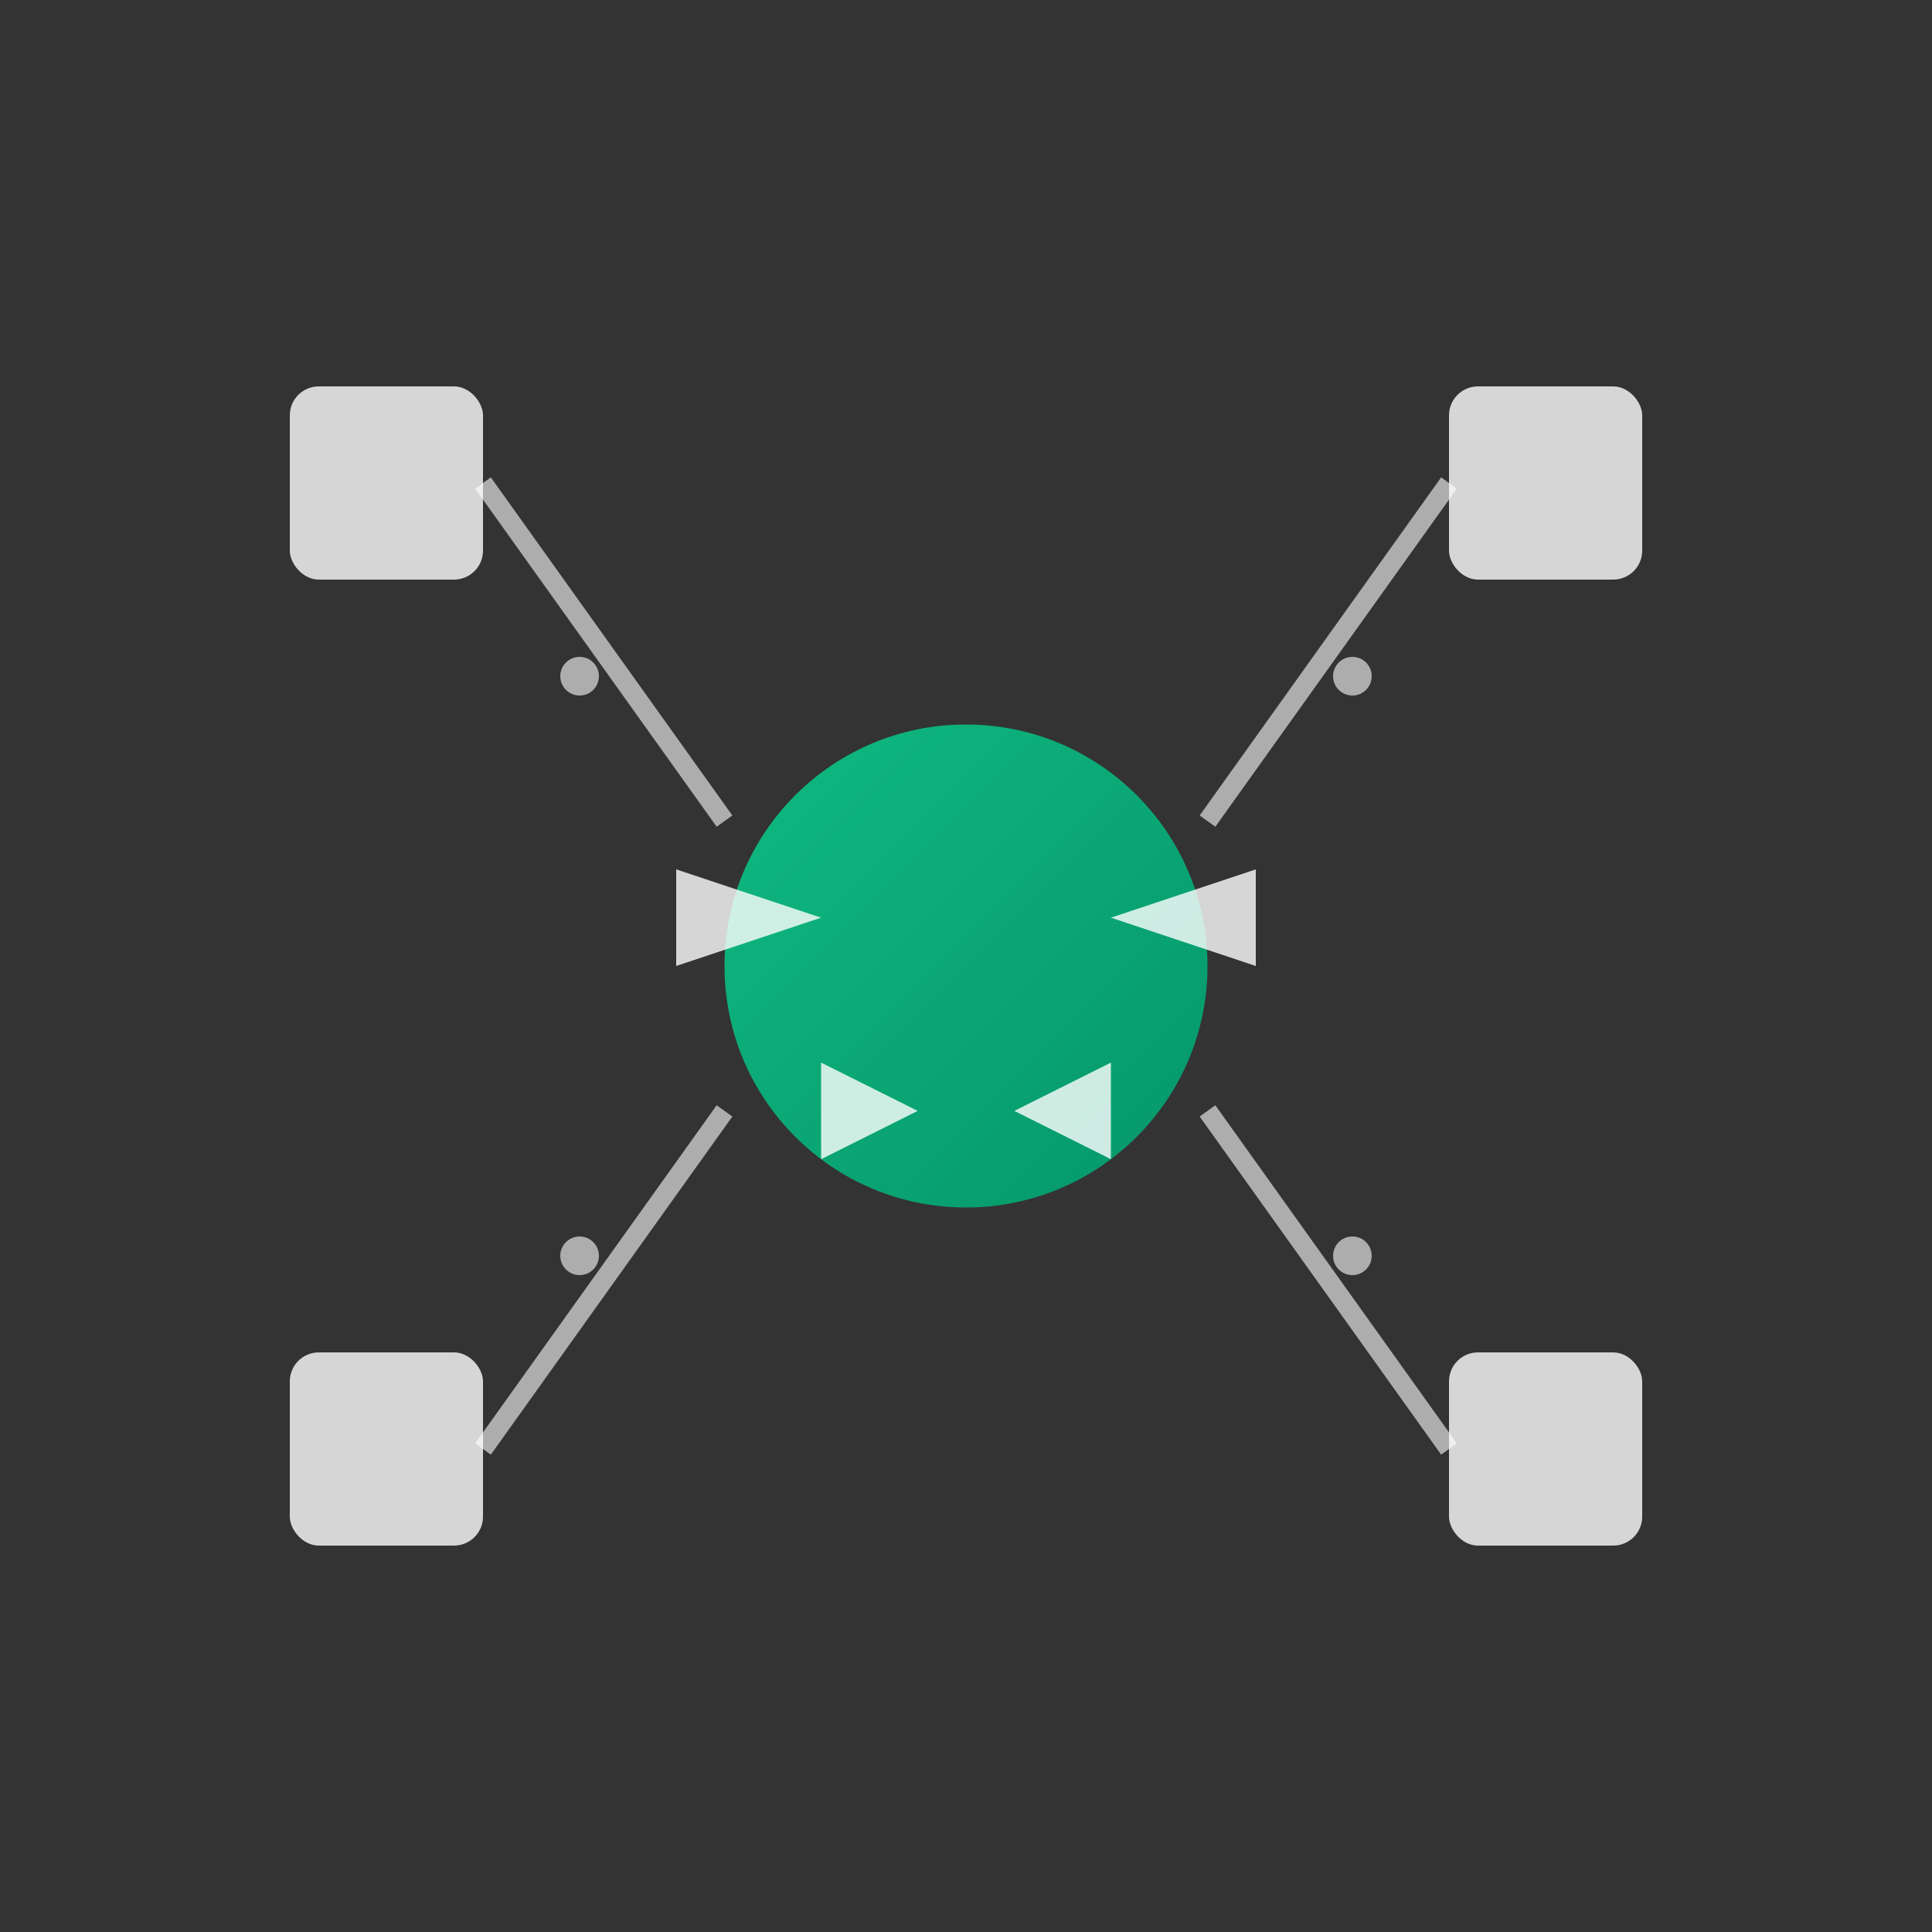 <svg width="200" height="200" viewBox="0 0 200 200" xmlns="http://www.w3.org/2000/svg">
  <rect x="0" y="0" width="200" height="200" fill="#333333" stroke="none"/>
  <defs>
    <linearGradient id="dataGradient" x1="0%" y1="0%" x2="100%" y2="100%">
      <stop offset="0%" style="stop-color:#10B981;stop-opacity:1" />
      <stop offset="100%" style="stop-color:#059669;stop-opacity:1" />
    </linearGradient>
  </defs>
  
  <!-- Central hub -->
  <circle cx="100" cy="100" r="25" fill="url(#dataGradient)"/>
  
  <!-- Platform icons around the hub -->
  <rect x="30" y="40" width="20" height="20" rx="3" fill="white" opacity="0.8"/>
  <rect x="150" y="40" width="20" height="20" rx="3" fill="white" opacity="0.8"/>
  <rect x="30" y="140" width="20" height="20" rx="3" fill="white" opacity="0.8"/>
  <rect x="150" y="140" width="20" height="20" rx="3" fill="white" opacity="0.8"/>
  
  <!-- Connection lines -->
  <line x1="50" y1="50" x2="75" y2="85" stroke="white" stroke-width="2" opacity="0.6"/>
  <line x1="150" y1="50" x2="125" y2="85" stroke="white" stroke-width="2" opacity="0.6"/>
  <line x1="50" y1="150" x2="75" y2="115" stroke="white" stroke-width="2" opacity="0.6"/>
  <line x1="150" y1="150" x2="125" y2="115" stroke="white" stroke-width="2" opacity="0.6"/>
  
  <!-- Data flow arrows -->
  <path d="M70 90 L85 95 L70 100" fill="white" opacity="0.8"/>
  <path d="M130 90 L115 95 L130 100" fill="white" opacity="0.8"/>
  <path d="M85 110 L95 115 L85 120" fill="white" opacity="0.8"/>
  <path d="M115 110 L105 115 L115 120" fill="white" opacity="0.8"/>
  
  <!-- Data points -->
  <circle cx="60" cy="70" r="2" fill="white" opacity="0.6"/>
  <circle cx="140" cy="70" r="2" fill="white" opacity="0.6"/>
  <circle cx="60" cy="130" r="2" fill="white" opacity="0.6"/>
  <circle cx="140" cy="130" r="2" fill="white" opacity="0.6"/>
</svg> 